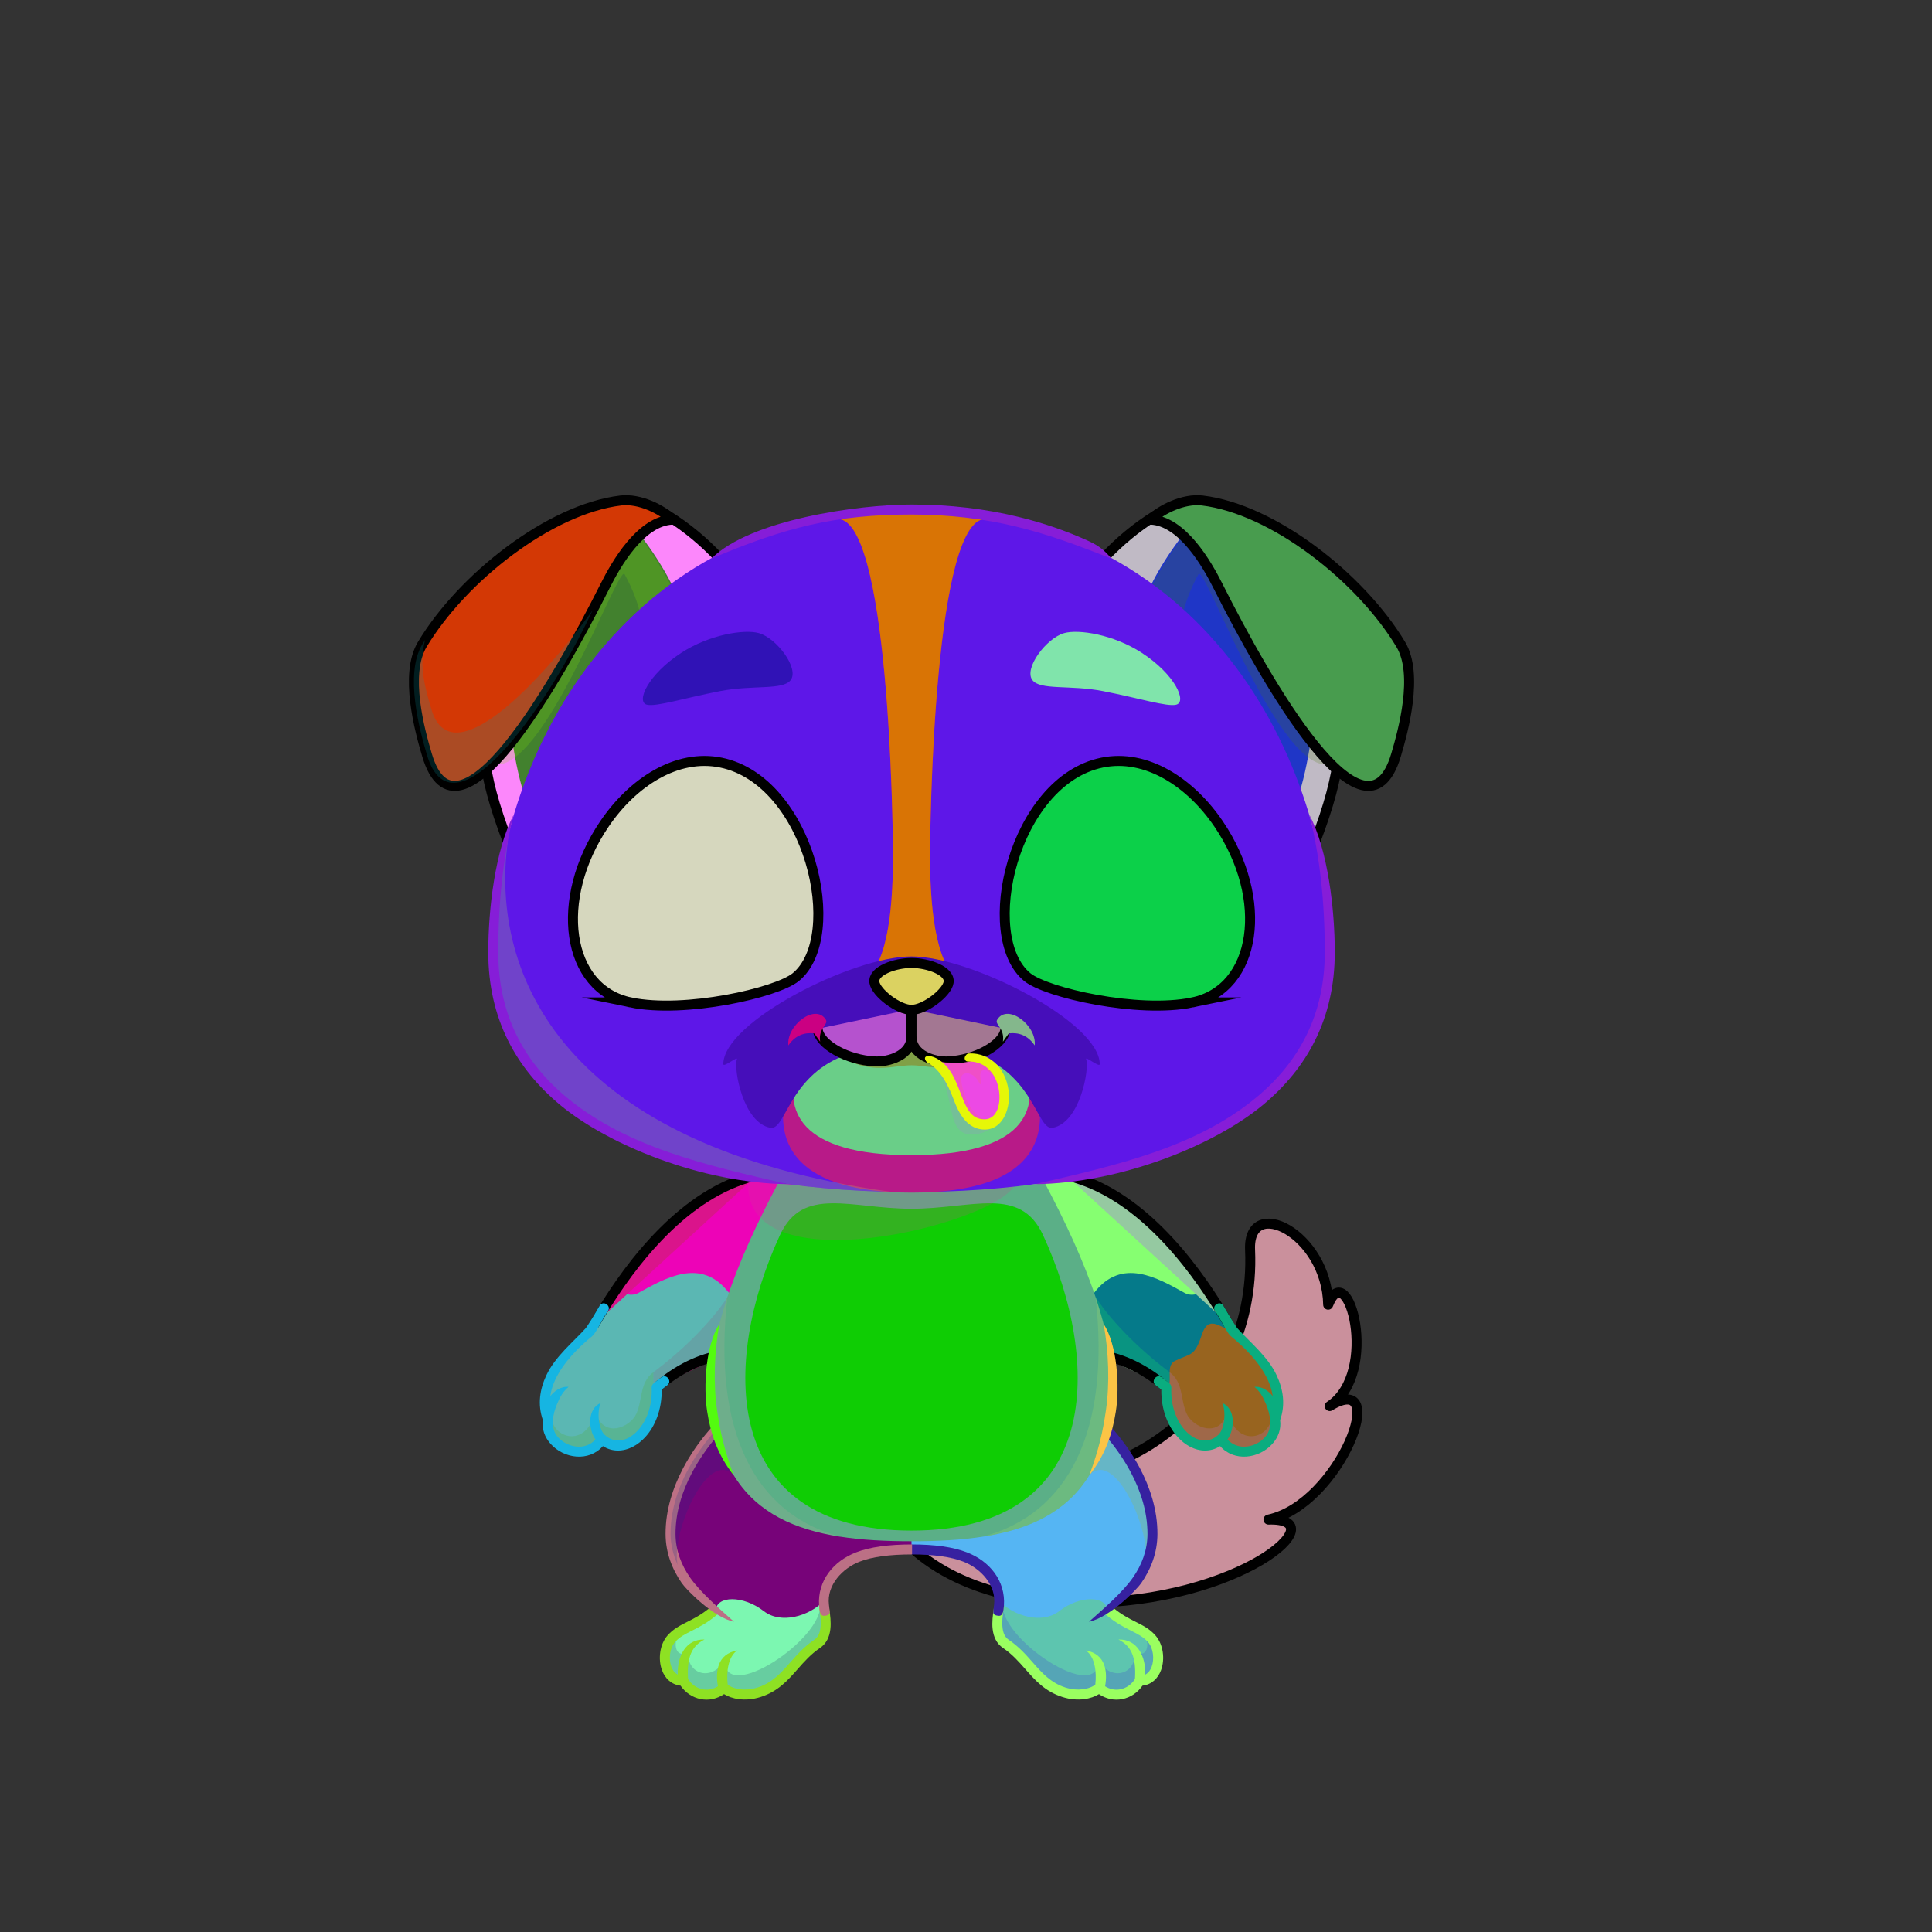 <?xml version="1.0" encoding="UTF-8"?><!DOCTYPE svg PUBLIC "-//W3C//DTD SVG 1.1//EN" "http://www.w3.org/Graphics/SVG/1.1/DTD/svg11.dtd"><!-- Creator: CorelDRAW 2018 (64-Bit) --><svg xmlns="http://www.w3.org/2000/svg" xmlns:xlink="http://www.w3.org/1999/xlink" xml:space="preserve" width="290mm" height="290mm" version="1.1" style="shape-rendering:geometricPrecision; text-rendering:geometricPrecision; image-rendering:optimizeQuality; fill-rule:evenodd; clip-rule:evenodd" viewBox="0 0 29000 29000">
 <rect x="0" y="0" width="29000" height="29000" fill="#333333" stroke="none"/>
 <defs>
  <style type="text/css">
   <![CDATA[
    .str4 {stroke:black;stroke-width:150;stroke-miterlimit:22.926}
    .str3 {stroke:black;stroke-width:150;stroke-linecap:round;stroke-linejoin:round;stroke-miterlimit:2.613}
    .str0 {stroke:black;stroke-width:150;stroke-linecap:round;stroke-linejoin:round;stroke-miterlimit:22.926}
    .str1 {stroke:black;stroke-width:150;stroke-linecap:round;stroke-linejoin:round;stroke-miterlimit:22.926}
    .str2 {stroke:black;stroke-width:150;stroke-linecap:round;stroke-linejoin:round;stroke-miterlimit:2.613}
    .fil3 {fill:none}
    .fil34 {fill:black}
    .fil29 {fill:white}
    .fil33 {fill:black;fill-rule:nonzero}
    .fil6 {fill:black;fill-rule:nonzero}
    .fil25 {fill:black;fill-opacity:0.2}
    .fil30 {fill:black;fill-opacity:0.2}
    .fil5 {fill:black;fill-opacity:0.2}
    .fil2 {fill:#3B0000;fill-opacity:0.2}
    .fil17 {fill:#541313;fill-opacity:0.2}
    .fil31 {fill:black;fill-opacity:0.502}
    .fil21 {fill:white;fill-opacity:0.502}
    .fil9 {fill:url(#id0)}
    .fil26 {fill:url(#id1)}
    .fil8 {fill:url(#id2)}
    .fil28 {fill:url(#id3)}
    .fil39 {fill:url(#id4)}
    .fil37 {fill:url(#id5)}
    .fil1 {fill:url(#id6)}
    .fil16 {fill:url(#id7)}
    .fil11 {fill:url(#id8)}
    .fil20 {fill:url(#id9)}
    .fil15 {fill:url(#id10)}
    .fil42 {fill:url(#id11)}
    .fil13 {fill:url(#id12)}
    .fil14 {fill:url(#id13)}
    .fil36 {fill:url(#id14)}
    .fil10 {fill:url(#id15)}
    .fil24 {fill:url(#id16)}
    .fil4 {fill:url(#id17)}
    .fil7 {fill:url(#id18)}
    .fil40 {fill:url(#id19)}
    .fil43 {fill:url(#id20)}
    .fil32 {fill:url(#id21)}
    .fil27 {fill:url(#id22)}
    .fil18 {fill:url(#id23)}
    .fil22 {fill:url(#id24)}
    .fil0 {fill:url(#id25)}
    .fil12 {fill:url(#id26)}
    .fil23 {fill:url(#id27)}
    .fil19 {fill:url(#id28)}
    .fil41 {fill:url(#id29)}
    .fil38 {fill:url(#id30)}
    .fil35 {fill:url(#id31)}
   ]]>
  </style>
  <linearGradient id="id0" gradientUnits="userSpaceOnUse" x1="11873.49" y1="21188.22" x2="11873.49" y2="24284.09">
   <stop offset="0" style="stop-opacity:1; stop-color:#E8AB66"/>
   <stop offset="0.502" style="stop-opacity:1; stop-color:#FFCC75"/>
   <stop offset="1" style="stop-opacity:1; stop-color:#FFD996"/>
  </linearGradient>
  <linearGradient id="id1" gradientUnits="userSpaceOnUse" x1="13682.26" y1="17892.76" x2="13682.26" y2="7648.1">
   <stop offset="0" style="stop-opacity:1; stop-color:#B87235"/>
   <stop offset="0.212" style="stop-opacity:1; stop-color:#F2B96C"/>
   <stop offset="0.502" style="stop-opacity:1; stop-color:#FFCC75"/>
   <stop offset="1" style="stop-opacity:1; stop-color:#FFEFBF"/>
  </linearGradient>
  <linearGradient id="id2" gradientUnits="userSpaceOnUse" xlink:href="#id0" x1="15486.11" y1="21188.22" x2="15486.11" y2="24284.09">
  </linearGradient>
  <linearGradient id="id3" gradientUnits="userSpaceOnUse" x1="13682.26" y1="7641.29" x2="13682.26" y2="14767.62">
   <stop offset="0" style="stop-opacity:1; stop-color:white"/>
   <stop offset="1" style="stop-opacity:1; stop-color:#FAF1E8"/>
  </linearGradient>
  <linearGradient id="id4" gradientUnits="userSpaceOnUse" x1="15080.82" y1="14062.02" x2="18472.2" y2="14062.02">
   <stop offset="0" style="stop-opacity:1; stop-color:#2BA818"/>
   <stop offset="0.502" style="stop-opacity:1; stop-color:#DAFF52"/>
   <stop offset="1" style="stop-opacity:1; stop-color:#2BA818"/>
  </linearGradient>
  <linearGradient id="id5" gradientUnits="userSpaceOnUse" x1="17001.16" y1="14349.55" x2="16610.65" y2="13040.18">
   <stop offset="0" style="stop-opacity:1; stop-color:black"/>
   <stop offset="1" style="stop-opacity:1; stop-color:#80441C"/>
  </linearGradient>
  <linearGradient id="id6" gradientUnits="userSpaceOnUse" xlink:href="#id3" x1="19370.62" y1="18366.86" x2="19370.61" y2="22141.51">
  </linearGradient>
  <linearGradient id="id7" gradientUnits="userSpaceOnUse" x1="13681.92" y1="22974.87" x2="13681.92" y2="18061.81">
   <stop offset="0" style="stop-opacity:1; stop-color:white"/>
   <stop offset="0.71" style="stop-opacity:1; stop-color:#EBE7E4"/>
   <stop offset="1" style="stop-opacity:1; stop-color:#E3BF98"/>
  </linearGradient>
  <linearGradient id="id8" gradientUnits="userSpaceOnUse" x1="19065.89" y1="19905.02" x2="15437.1" y2="20993.83">
   <stop offset="0" style="stop-opacity:1; stop-color:white"/>
   <stop offset="0.439" style="stop-opacity:1; stop-color:floralwhite"/>
   <stop offset="1" style="stop-opacity:1; stop-color:#E0AF7B"/>
  </linearGradient>
  <linearGradient id="id9" gradientUnits="userSpaceOnUse" x1="20616.48" y1="8158.43" x2="17806.7" y2="11146.77">
   <stop offset="0" style="stop-opacity:1; stop-color:#E8AB66"/>
   <stop offset="0.502" style="stop-opacity:1; stop-color:#FFD791"/>
   <stop offset="1" style="stop-opacity:1; stop-color:#FFF5D6"/>
  </linearGradient>
  <linearGradient id="id10" gradientUnits="userSpaceOnUse" x1="13681.92" y1="17759.14" x2="13681.92" y2="23134.87">
   <stop offset="0" style="stop-opacity:1; stop-color:#BD793A"/>
   <stop offset="0.161" style="stop-opacity:1; stop-color:#EFB56B"/>
   <stop offset="0.502" style="stop-opacity:1; stop-color:#FFCC75"/>
   <stop offset="1" style="stop-opacity:1; stop-color:#FFCC75"/>
  </linearGradient>
  <linearGradient id="id11" gradientUnits="userSpaceOnUse" xlink:href="#id4" x1="8892.32" y1="14062.02" x2="12283.7" y2="14062.02">
  </linearGradient>
  <linearGradient id="id12" gradientUnits="userSpaceOnUse" x1="11890.93" y1="18073.09" x2="9474.61" y2="20572.8">
   <stop offset="0" style="stop-opacity:1; stop-color:#C48241"/>
   <stop offset="0.29" style="stop-opacity:1; stop-color:#ECB169"/>
   <stop offset="0.612" style="stop-opacity:1; stop-color:#FFCC75"/>
   <stop offset="1" style="stop-opacity:1; stop-color:#FFEFBF"/>
  </linearGradient>
  <linearGradient id="id13" gradientUnits="userSpaceOnUse" xlink:href="#id8" x1="8298.63" y1="19905.02" x2="11927.42" y2="20993.83">
  </linearGradient>
  <linearGradient id="id14" gradientUnits="userSpaceOnUse" xlink:href="#id5" x1="9814.95" y1="12853.07" x2="11302.28" y2="14536.66">
  </linearGradient>
  <linearGradient id="id15" gradientUnits="userSpaceOnUse" xlink:href="#id12" x1="15473.59" y1="18073.09" x2="17889.91" y2="20572.8">
  </linearGradient>
  <linearGradient id="id16" gradientUnits="userSpaceOnUse" xlink:href="#id9" x1="9557.82" y1="8158.43" x2="6748.04" y2="11146.77">
  </linearGradient>
  <linearGradient id="id17" gradientUnits="userSpaceOnUse" x1="11556.78" y1="23782.1" x2="10811.16" y2="25407.79">
   <stop offset="0" style="stop-opacity:1; stop-color:white"/>
   <stop offset="0.439" style="stop-opacity:1; stop-color:floralwhite"/>
   <stop offset="1" style="stop-opacity:1; stop-color:#FFEEDB"/>
  </linearGradient>
  <linearGradient id="id18" gradientUnits="userSpaceOnUse" xlink:href="#id17" x1="16552.69" y1="23782.1" x2="15807.07" y2="25407.79">
  </linearGradient>
  <linearGradient id="id19" gradientUnits="userSpaceOnUse" x1="16371.39" y1="11801.59" x2="16584.95" y2="14424.56">
   <stop offset="0" style="stop-opacity:1; stop-color:#0F0800"/>
   <stop offset="0.502" style="stop-opacity:1; stop-color:#07183B"/>
   <stop offset="1" style="stop-opacity:1; stop-color:#008719"/>
  </linearGradient>
  <linearGradient id="id20" gradientUnits="userSpaceOnUse" xlink:href="#id19" x1="10779.57" y1="11801.59" x2="10993.13" y2="14424.56">
  </linearGradient>
  <linearGradient id="id21" gradientUnits="userSpaceOnUse" x1="14494.79" y1="16878.27" x2="14494.79" y2="15902.03">
   <stop offset="0" style="stop-opacity:1; stop-color:#FF9999"/>
   <stop offset="0.502" style="stop-opacity:1; stop-color:#FFADB2"/>
   <stop offset="1" style="stop-opacity:1; stop-color:#C24854"/>
  </linearGradient>
  <linearGradient id="id22" gradientUnits="userSpaceOnUse" xlink:href="#id7" x1="13682.25" y1="17339.22" x2="13682.25" y2="15302.26">
  </linearGradient>
  <linearGradient id="id23" gradientUnits="userSpaceOnUse" x1="19300.54" y1="13213.33" x2="16768.16" y2="8016.58">
   <stop offset="0" style="stop-opacity:1; stop-color:#E8AB66"/>
   <stop offset="1" style="stop-opacity:1; stop-color:#945C2B"/>
  </linearGradient>
  <linearGradient id="id24" gradientUnits="userSpaceOnUse" xlink:href="#id23" x1="8063.98" y1="13213.33" x2="10596.36" y2="8016.58">
  </linearGradient>
  <linearGradient id="id25" gradientUnits="userSpaceOnUse" x1="15085.87" y1="23728.46" x2="18613.03" y2="18649.77">
   <stop offset="0" style="stop-opacity:1; stop-color:#E8AB66"/>
   <stop offset="0.341" style="stop-opacity:1; stop-color:#FFCC75"/>
   <stop offset="1" style="stop-opacity:1; stop-color:#FFEFBF"/>
  </linearGradient>
  <linearGradient id="id26" gradientUnits="userSpaceOnUse" xlink:href="#id17" x1="17741" y1="20098.25" x2="18911.76" y2="21589.16">
  </linearGradient>
  <linearGradient id="id27" gradientUnits="userSpaceOnUse" x1="8071.3" y1="12709.32" x2="9719.01" y2="7734.34">
   <stop offset="0" style="stop-opacity:1; stop-color:#D1890C"/>
   <stop offset="1" style="stop-opacity:1; stop-color:#460000"/>
  </linearGradient>
  <linearGradient id="id28" gradientUnits="userSpaceOnUse" xlink:href="#id27" x1="19293.22" y1="12709.32" x2="17645.51" y2="7734.34">
  </linearGradient>
  <linearGradient id="id29" gradientUnits="userSpaceOnUse" x1="10918.01" y1="15002.05" x2="9772.93" y2="11579.67">
   <stop offset="0" style="stop-opacity:1; stop-color:#3CB11E"/>
   <stop offset="1" style="stop-opacity:1; stop-color:#1B0046"/>
  </linearGradient>
  <linearGradient id="id30" gradientUnits="userSpaceOnUse" xlink:href="#id29" x1="16446.51" y1="15002.05" x2="17591.59" y2="11579.67">
  </linearGradient>
  <linearGradient id="id31" gradientUnits="userSpaceOnUse" x1="13263.04" y1="14454.17" x2="13263.04" y2="15158.02">
   <stop offset="0" style="stop-opacity:1; stop-color:#545454"/>
   <stop offset="1" style="stop-opacity:1; stop-color:#2E2E2E"/>
  </linearGradient>
 </defs>
 <g id="Tail">
  <g id="_2531503374064">
   <path class="fil0" d="M14051.77 21971.35c2589.41,882.26 4815.89,-850.46 4712.25,-3209.04 -36.63,-833.61 1152.3,-249.03 1172.4,821.62 293.7,-746.77 780.44,1016.12 22.9,1521.87 930.63,-565.52 155.36,1476.22 -919.04,1703.76 1040.81,-34.18 -433.84,1249.31 -2793.61,1249.31 -1098.95,0 -2246.66,-309.75 -2899.22,-1202.05 -278.74,-73.45 299.97,-1003.64 704.32,-885.47z" style="fill:#0e380f"/>
   <path class="fil1" d="M18424.05 20405.53c242.05,-485.69 366.29,-1044.2 339.97,-1643.22 -36.63,-833.61 1152.3,-249.03 1172.4,821.62 431.28,-741.48 589.06,1182.42 85.52,1540 649.34,-395.66 259.07,572.74 -22.05,1017.58 -25.06,-227.4 97.43,-464.69 39.68,-489.22 -57.76,-24.54 -440.21,635.59 -442.85,280.44 -2.64,-355.15 123.38,-738.38 60.6,-683.7 -62.78,54.68 -232.89,436.92 -183.06,-121.24 49.83,-558.16 -382.33,241.8 -565.5,513.77 -183.17,272.03 -128.03,-409.63 -168.47,-612.52 -40.44,-202.89 -248.69,-35.81 -371.63,100.23 -15.47,-241.19 31.07,-408.39 55.39,-723.74z" style="fill:#48e439"/>
   <path class="fil2" d="M14051.77 21971.35c1208.1,411.62 2155.95,358.06 3006.27,-166.73 428.76,312.05 547.54,879.26 564.99,1082.3 69.98,814.02 1078.31,306.68 1274.9,178.45 171.24,-111.69 -513.84,-213.49 -582.61,-372.23 965.81,-204.54 2079.27,-1396.56 1945.25,-1682.09 398.11,83.35 -301.64,1603.96 -1220.29,1798.51 1040.81,-34.18 -433.84,1249.31 -2793.61,1249.31 -1098.95,0 -2246.66,-309.75 -2899.22,-1202.05 -278.74,-73.45 299.97,-1003.64 704.32,-885.47z" style="fill:#77b97f"/>
   <path class="fil3 str0" d="M14051.77 21971.35c2589.41,882.26 4815.89,-850.46 4712.25,-3209.04 -36.63,-833.61 1152.3,-249.03 1172.4,821.62 293.7,-746.77 780.44,1016.12 22.9,1521.87 930.63,-565.52 155.36,1476.22 -919.04,1703.76 1040.81,-34.18 -433.84,1249.31 -2793.61,1249.31 -1098.95,0 -2246.66,-309.75 -2899.22,-1202.05 -278.74,-73.45 299.97,-1003.64 704.32,-885.47z" style="fill:#ca909c"/>
  </g>
 </g>
 <g id="Feet">
  <g id="_2531503371184">
   <path class="fil4" d="M10257.28 25229.69c123.56,214.04 403.48,285.33 610.7,105.88 70.65,70.23 276.52,145.76 526.32,65.76 409.3,-131.09 507.45,-461.77 850.73,-710.04 220.49,-159.47 124.1,-477.15 113.63,-668.35 -363.68,340.29 -782.66,-165.21 -1075.55,-247.93 -373.84,-101.68 -736.94,157.82 -534.63,412.54 -198.78,95.76 -519.95,237.68 -672.68,411.38 -168.78,191.96 -120.75,630.76 181.48,630.76z" style="fill:#7cf7b1"/>
   <path class="fil5" d="M10257.28 25229.69c123.56,214.04 403.48,285.33 610.7,105.88 70.65,70.23 276.52,145.76 526.32,65.76 409.3,-131.09 517.48,-492.65 871.1,-725.96 156.13,-103.02 135.21,-387.74 102.98,-573.56 -17.85,-13.98 -36.32,-26.67 -55.45,-37.83 59.89,533.31 -1444.97,1527.91 -1433.56,860.23 -213.34,341.57 -595.64,186.16 -544.41,-150.27 -126.71,133.91 -271.29,-14.39 -142.78,-274 -182.48,62.12 -215.54,288.03 -209.67,440.56 17.28,153.49 106.7,289.19 274.77,289.19z" style="fill:#16275e"/>
   <path class="fil6" d="M10660.35 24128.28c31.71,-26.53 78.94,-22.34 105.47,9.37 26.53,31.71 22.34,78.94 -9.37,105.47 -143.13,119.49 -265.97,181.45 -373.06,235.47 -99.11,49.99 -183.3,92.46 -251.34,169.85 -80.91,92.01 -97.3,255.88 -55.21,369.54 18.07,48.79 48.88,94.04 96.26,117.9 -7.55,-268.78 114.77,-534.12 402.24,-526.25 -186.74,95.17 -268.32,253.8 -247.69,592.25 49.04,79.15 127.69,137.43 219.87,155.2 79.73,15.37 160.2,-1.74 228.24,-45.5 -38.29,-218.05 -10.29,-483.64 289.14,-537.54 -139.24,98.32 -162.69,330.02 -141.92,510.69 31.45,29.61 97.92,60.43 188.69,71.77 74.89,9.35 163.69,4.41 259.78,-26.36 221.4,-70.9 352.35,-219.57 489.63,-375.44 103.47,-117.46 210.28,-238.74 362.43,-341.44 56.89,-38.4 82.67,-102.53 91.71,-176.23 10.43,-85.02 0.14,-183.4 -13.84,-274.46 -14.63,-97.52 130.16,-118.86 144.78,-21.39 15.59,101.48 30.44,211.56 17.88,314.01 -13.96,113.78 -57.62,215.39 -156.75,282.29 -136.05,91.83 -236.45,205.83 -333.71,316.24 -151.08,171.53 -295.19,335.14 -556.43,418.8 -119.65,38.32 -230.28,44.46 -323.64,32.8 -92.59,-11.56 -170.46,-41.41 -225.37,-75.73 -103.09,69.99 -225.69,98.3 -348.74,74.57 -124.29,-23.96 -233.03,-98.13 -304.52,-201.86 -136.16,-15.63 -232.21,-107.3 -278.66,-232.76 -61.19,-165.25 -34.13,-386.54 83.33,-520.12 86.71,-98.62 183.05,-147.23 296.46,-204.43 99.73,-50.31 214.13,-108.01 344.34,-216.71z" style="fill:#8ee123"/>
  </g>
  <g id="_2531503371280">
   <path class="fil7" d="M17106.56 25229.69c-123.56,214.04 -403.48,285.33 -610.7,105.88 -70.65,70.23 -276.52,145.76 -526.32,65.76 -409.3,-131.09 -507.45,-461.77 -850.73,-710.04 -220.49,-159.47 -124.1,-477.15 -113.63,-668.35 363.68,340.29 782.66,-165.21 1075.55,-247.93 373.84,-101.68 736.94,157.82 534.63,412.54 198.78,95.76 519.95,237.68 672.68,411.38 168.78,191.96 120.75,630.76 -181.48,630.76z" style="fill:#5dc5af"/>
   <path class="fil5" d="M17106.56 25229.69c-123.56,214.04 -403.48,285.33 -610.7,105.88 -70.65,70.23 -276.52,145.76 -526.32,65.76 -409.3,-131.09 -517.48,-492.65 -871.1,-725.96 -156.13,-103.02 -135.21,-387.74 -102.98,-573.56 17.85,-13.98 36.32,-26.67 55.45,-37.83 -59.89,533.31 1444.97,1527.91 1433.56,860.23 213.34,341.57 595.64,186.16 544.41,-150.27 126.71,133.91 271.29,-14.39 142.78,-274 182.48,62.12 215.54,288.03 209.67,440.56 -17.28,153.49 -106.7,289.19 -274.77,289.19z" style="fill:#3824d5"/>
   <path class="fil6" d="M16703.49 24128.28c-31.71,-26.53 -78.94,-22.34 -105.47,9.37 -26.53,31.71 -22.34,78.94 9.37,105.47 143.13,119.49 265.97,181.45 373.06,235.47 99.11,49.99 183.3,92.46 251.34,169.85 80.91,92.01 97.3,255.88 55.21,369.54 -18.07,48.79 -48.88,94.04 -96.26,117.9 7.55,-268.78 -114.77,-534.12 -402.24,-526.25 186.74,95.17 268.32,253.8 247.69,592.25 -49.04,79.15 -127.69,137.43 -219.87,155.2 -79.73,15.37 -160.2,-1.74 -228.24,-45.5 38.29,-218.05 10.29,-483.64 -289.14,-537.54 139.24,98.32 162.69,330.02 141.92,510.69 -31.45,29.61 -97.92,60.43 -188.69,71.77 -74.89,9.35 -163.69,4.41 -259.78,-26.36 -221.4,-70.9 -352.35,-219.57 -489.63,-375.44 -103.47,-117.46 -210.28,-238.74 -362.43,-341.44 -56.89,-38.4 -82.67,-102.53 -91.71,-176.23 -10.43,-85.02 -0.14,-183.4 13.84,-274.46 14.63,-97.52 -130.16,-118.86 -144.78,-21.39 -15.59,101.48 -30.44,211.56 -17.88,314.01 13.96,113.78 57.62,215.39 156.75,282.29 136.05,91.83 236.45,205.83 333.71,316.24 151.08,171.53 295.19,335.14 556.43,418.8 119.65,38.32 230.28,44.46 323.64,32.8 92.59,-11.56 170.46,-41.41 225.37,-75.73 103.09,69.99 225.69,98.3 348.74,74.57 124.29,-23.96 233.03,-98.13 304.52,-201.86 136.16,-15.63 232.21,-107.3 278.66,-232.76 61.19,-165.25 34.13,-386.54 -83.33,-520.12 -86.71,-98.62 -183.05,-147.23 -296.46,-204.43 -99.73,-50.31 -214.13,-108.01 -344.34,-216.71z" style="fill:#9aff60"/>
  </g>
 </g>
 <g id="Legs">
  <g id="_2531503366704">
   <g>
    <path class="fil8" d="M13673.45 23259.3c427.66,0 1385.48,182.49 1329.83,776.1 214.87,221.86 637.04,349.26 895.5,148.38 312.37,-242.78 712.13,-231.34 719.72,-12.18 370.09,-264.31 678.95,-700.61 680.26,-1145.2 2.54,-860.67 -666.02,-1598.77 -968.73,-1838.18 -621.48,859.57 -1478.86,1269.07 -2656.58,1328.08l0 743z" style="fill:#55b5f3"/>
    <path class="fil5" d="M17191.61 23490.47c67.26,-148.73 106.68,-305.87 107.15,-464.07 2.29,-775.52 -540.27,-1451.46 -869.11,-1752.78l-157.05 727.06c26.43,47.89 52.85,95.78 79.28,143.67 387.48,-413.26 946.79,878.84 839.73,1346.12z" style="fill:#abbc17"/>
    <path class="fil6" d="M14989.65 24253.86c61.92,5.19 73.8,-65.98 79.72,-153.93 25.16,-373.81 -215.49,-667.86 -556.85,-799.14 -207.63,-79.84 -477.91,-118.36 -830.6,-118.36l0 150c335.21,0 588.14,35.09 777.28,107.82 256.38,98.59 499.48,352.07 461.75,649.36 -8.67,68.26 -9.75,89.53 -10.95,105.24 -3.7,48.36 43.74,56 79.65,59.01zm1295.98 -3005.54c175.81,139.56 477.15,451.15 691.77,858.41 143.68,272.62 247.63,587.31 246.65,919.67 -0.71,244.76 -86.82,463.8 -217.71,652.31 -154.83,222.98 -454.47,481.51 -660.16,663.76 305.46,-60.86 713.14,-477.32 783.2,-578.22 146.74,-211.34 243.27,-458.73 244.09,-737.85 1.07,-359.93 -110.06,-697.96 -263.65,-989.39 -226.43,-429.66 -547.13,-759.98 -733.5,-907.38l-46.29 58.59 -44.38 60.1 -0.02 0z" style="fill:#3621a0"/>
   </g>
   <g>
    <path class="fil9" d="M13681.92 23259.3c-427.66,0 -1377.01,182.49 -1321.36,776.1 -214.87,221.86 -637.04,349.26 -895.5,148.38 -312.37,-242.78 -712.13,-231.34 -719.72,-12.18 -370.09,-264.31 -678.95,-700.61 -680.26,-1145.2 -2.54,-860.67 666.02,-1598.77 968.73,-1838.18 621.48,859.57 1470.39,1269.07 2648.11,1328.08l0 743z" style="fill:#770379"/>
    <path class="fil6" d="M12374.19 24253.86c-61.92,5.19 -73.8,-65.98 -79.72,-153.93 -25.16,-373.81 215.49,-667.86 556.85,-799.14 207.63,-79.84 486.38,-118.36 839.07,-118.36l0 150c-335.21,0 -596.61,35.09 -785.75,107.82 -256.38,98.59 -499.48,352.07 -461.75,649.36 8.67,68.26 9.75,89.53 10.95,105.24 3.7,48.36 -43.74,56 -79.65,59.01zm-1295.98 -3005.54c-175.81,139.56 -477.15,451.15 -691.77,858.41 -143.68,272.62 -247.63,587.31 -246.65,919.67 0.71,244.76 86.82,463.8 217.71,652.31 154.83,222.98 454.47,481.51 660.16,663.76 -305.46,-60.86 -713.14,-477.32 -783.2,-578.22 -146.74,-211.34 -243.27,-458.73 -244.09,-737.85 -1.07,-359.93 110.06,-697.96 263.65,-989.39 226.43,-429.66 547.13,-759.98 733.5,-907.38l46.29 58.59 44.38 60.1 0.02 0z" style="fill:#bc7085"/>
    <path class="fil5" d="M10172.23 23490.47c-67.26,-148.73 -106.68,-305.87 -107.15,-464.07 -2.29,-775.52 540.27,-1451.46 869.11,-1752.78l157.05 727.06c-26.43,47.89 -52.85,95.78 -79.28,143.67 -387.48,-413.26 -946.79,878.84 -839.73,1346.12z" style="fill:#132d89"/>
   </g>
  </g>
 </g>
 <g id="Body">
  <animateTransform type="translate" values="0;0 200;0;0 200;0;0 200;0;0 200;0" dur="10" repeatCount="indefinite" additive="sum" attributeName="transform"/>
  <g id="_2531503419568">
   <g>
    <path class="fil10" d="M16231.88 17708.66c1006.56,345.42 1818.61,1401.79 2256.58,2165.43 288.88,503.69 -636.05,1265.03 -911.19,1013.52 -627.05,-573.17 -1208.37,-619.78 -1688.45,-542.15 -741.88,119.97 -1352.69,-1920.87 -930.81,-2545.29 421.91,-21.63 933.51,-40.49 1273.87,-91.51z" style="fill:#86ff71"/>
    <path class="fil11" d="M18161.02 19359.33c129.58,185.63 199.37,421.99 343.23,546.98 15.54,33.49 25.96,67.98 32.04,103.07 362.47,292.63 799.82,779.92 602.48,1299.8 74.91,395.89 -555.76,689.85 -809.26,292.5 -321.68,293.49 -859.01,-93.72 -828,-765.31 3.83,-1.75 7.39,-3.7 10.74,-5.82 -602.45,-519.09 -1160.49,-560.06 -1624.11,-485.09 -207.93,33.62 -405.54,-102.54 -573.03,-329.63 167.89,-146.85 756.22,-150.84 1108.25,-609.83 413.34,-538.93 948.47,-224.86 1358.39,1.21 135.62,74.8 273.63,-26.03 379.27,-47.88z" style="fill:#057a8a"/>
    <path class="fil5" d="M17512.64 20830.3c-602.27,-518.8 -1160.28,-559.8 -1623.82,-484.84 -171.07,27.66 -335.13,-59.69 -481.2,-217.95 -325.13,-471.76 752.73,-1097.7 1038.62,-655.88 261.31,403.84 734.1,847.76 1111.39,1126.01 -1.79,93.3 16.27,193.39 -44.96,232.66l0 -0.01 -0.03 0.01z" style="fill:#1bfc60"/>
    <path class="fil3 str1" d="M16477.63 20332.96c306.44,41.92 637.86,170.24 984.56,454.85m979.1 -912.51c-437.95,-763.63 -1202.86,-1821.23 -2209.41,-2166.64 -90.05,-30.9 -171.83,-58.83 -246.03,-84.05" style="fill:#95c9a1"/>
   </g>
   <path class="fil12" d="M17500.83 20836.37c-31.01,671.59 506.32,1058.8 828,765.31 253.5,397.35 884.17,103.39 809.26,-292.5 203.13,-535.14 -266.24,-1035.76 -634.19,-1325.08 -198.11,-64.5 -364.18,-247.68 -461.85,44.06 -113.97,340.43 -156.85,278.81 -402.23,397.75 -163.53,79.26 -10.67,351.89 -138.99,410.46z" style="fill:#98641f"/>
   <path class="fil5" d="M17500.83 20836.37c-31.01,671.59 506.32,1058.8 828,765.31 341.06,429.25 911,23.85 753.65,-292.7 -65.31,297.19 -520.59,407.83 -657.17,-118.23 -113.25,412.02 -522.03,237.66 -614.7,26.73 -95.14,-216.58 -44.81,-462.8 -253.66,-619.84 -1.8,93.31 16.28,193.4 -44.96,232.65l-0.16 0.1 -0.17 0.11c-1.48,0.93 -2.97,1.82 -4.53,2.69l-0.17 0.1 -0.18 0.09 -0.14 0.09 -0.03 0.01 -0.18 0.1 -0.17 0.09 -0.18 0.09c-1.69,0.92 -3.44,1.79 -5.25,2.61z" style="fill:#bb7bf1"/>
   <path class="fil6" d="M17436.91 20673.48c-79.39,-58.19 -167.86,62.52 -88.48,120.7 28.24,20.69 56.25,42.36 83.3,64.61 -3.93,302.02 99.68,551.64 246.17,712.18 55.54,60.86 117.82,109.47 183.4,143.86 145.9,76.49 311.53,82.65 453.24,-7.98 209.57,238.5 583.03,191.12 784.7,-34.27 86.01,-96.11 134.73,-220.26 115.83,-356.13 82.54,-234.31 46.25,-463.42 -52.44,-673.52 -132.46,-282 -402.86,-497.73 -588.08,-703.58 -33.5,-37.22 -180.19,-286.69 -214.16,-345.48 -58.56,-79 -178.69,10.05 -120.12,89.06 35.43,47.77 75.16,120.11 111.48,186.29 6.41,11.67 81.45,153.11 123.81,187.52 201.58,163.8 430.96,392.41 551.71,649.47 38.04,80.97 65.19,164.94 76.97,250.68 -53.73,-69.19 -156.09,-151.42 -275.06,-139.39 80.64,67.61 125.53,143.46 171.18,252.76 65.8,157.59 113.11,362.41 -12.44,502.72 -141.93,158.63 -411.75,205.47 -562.48,33.5 115.64,-164.64 117.79,-464.48 -80.37,-548.33 54.53,102.27 47.95,374.07 -54.76,476.76 -86.33,86.32 -222.41,119.56 -359.87,47.5 -49.57,-25.99 -97.71,-63.9 -141.8,-112.22 -128.18,-140.48 -217.35,-364.86 -206.61,-639.48 1.55,-21.67 -6.3,-43.83 -23.35,-59.87 -36.49,-34.26 -81.32,-67.73 -121.77,-97.36z" style="fill:#0aad7f"/>
   <g>
    <path class="fil13" d="M11132.64 17708.66c-1006.56,345.42 -1818.61,1401.79 -2256.58,2165.43 -288.88,503.69 636.05,1265.03 911.19,1013.52 627.05,-573.17 1208.37,-619.78 1688.45,-542.15 741.88,119.97 1352.69,-1920.87 930.81,-2545.29 -421.91,-21.63 -933.51,-40.49 -1273.87,-91.51z" style="fill:#ed03b7"/>
    <path class="fil14" d="M9203.5 19359.33c-129.58,185.63 -199.37,421.99 -343.23,546.98 -15.54,33.49 -25.96,67.98 -32.04,103.07 -362.47,292.63 -799.82,779.92 -602.48,1299.8 -74.91,395.89 555.76,689.85 809.26,292.5 321.68,293.49 859.01,-93.72 828,-765.31 -3.83,-1.75 -7.39,-3.7 -10.74,-5.82 602.45,-519.09 1160.49,-560.06 1624.11,-485.09 207.93,33.62 405.54,-102.54 573.03,-329.63 -167.89,-146.85 -756.22,-150.84 -1108.25,-609.83 -413.34,-538.93 -948.47,-224.86 -1358.39,1.21 -135.62,74.8 -273.63,-26.03 -379.27,-47.88z" style="fill:#5bb7b3"/>
    <path class="fil5" d="M9851.88 20830.3c602.27,-518.8 1160.28,-559.8 1623.82,-484.84 171.07,27.66 335.13,-59.69 481.2,-217.95 325.13,-471.76 -752.73,-1097.7 -1038.62,-655.88 -261.31,403.84 -734.1,847.76 -1111.39,1126.01 1.79,93.3 -16.27,193.39 44.96,232.66l0 -0.01 0.03 0.01z" style="fill:#8b5877"/>
    <path class="fil3 str1" d="M10886.89 20332.96c-306.44,41.92 -637.86,170.24 -984.56,454.85m-979.1 -912.51c437.95,-763.63 1202.86,-1821.23 2209.41,-2166.64 90.05,-30.9 171.83,-58.83 246.03,-84.05" style="fill:#da148b"/>
   </g>
   <path class="fil5" d="M9863.01 20836.37c31.01,671.59 -506.32,1058.8 -828,765.31 -341.06,429.25 -911,23.85 -753.65,-292.7 65.31,297.19 520.59,407.83 657.17,-118.23 113.25,412.02 522.03,237.66 614.7,26.73 95.14,-216.58 44.81,-462.8 253.66,-619.84 1.8,93.31 -16.28,193.4 44.96,232.65l0.16 0.1 0.17 0.11c1.48,0.93 2.97,1.82 4.53,2.69l0.17 0.1 0.18 0.09 0.14 0.09 0.03 0.01 0.18 0.1 0.17 0.09 0.18 0.09c1.69,0.92 3.44,1.79 5.25,2.61z" style="fill:#4fab19"/>
   <path class="fil6" d="M9926.93 20673.48c79.39,-58.19 167.86,62.52 88.48,120.7 -28.24,20.69 -56.25,42.36 -83.3,64.61 3.93,302.02 -99.68,551.64 -246.17,712.18 -55.54,60.86 -117.82,109.47 -183.4,143.86 -145.9,76.49 -311.53,82.65 -453.24,-7.98 -209.57,238.5 -583.03,191.12 -784.7,-34.27 -86.01,-96.11 -134.73,-220.26 -115.83,-356.13 -82.54,-234.31 -46.25,-463.42 52.44,-673.52 132.46,-282 402.86,-497.73 588.08,-703.58 33.5,-37.22 180.19,-286.69 214.16,-345.48 58.56,-79 178.69,10.05 120.12,89.06 -35.43,47.77 -75.16,120.11 -111.48,186.29 -6.41,11.67 -81.45,153.11 -123.81,187.52 -201.58,163.8 -430.96,392.41 -551.71,649.47 -38.04,80.97 -65.19,164.94 -76.97,250.68 53.73,-69.19 156.09,-151.42 275.06,-139.39 -80.64,67.61 -125.53,143.46 -171.18,252.76 -65.8,157.59 -113.11,362.41 12.44,502.72 141.93,158.63 411.75,205.47 562.48,33.5 -115.64,-164.64 -117.79,-464.48 80.37,-548.33 -54.53,102.27 -47.95,374.07 54.76,476.76 86.33,86.32 222.41,119.56 359.87,47.5 49.57,-25.99 97.71,-63.9 141.8,-112.22 128.18,-140.48 217.35,-364.86 206.61,-639.48 -1.55,-21.67 6.3,-43.83 23.35,-59.87 36.49,-34.26 81.32,-67.73 121.77,-97.36z" style="fill:#16b5e2"/>
   <path class="fil15" d="M13681.92 23134.87c-1547.89,0 -2751.5,-290.59 -2992.7,-1955.85 -146.87,-1014.04 390.42,-2286.86 991,-3419.88 634.24,80.29 1289.28,83.58 2002.04,102.63 712.76,-19.05 1367.12,-22.34 2001.36,-102.63 600.58,1133.02 1137.87,2405.84 991,3419.88 -241.2,1665.26 -1444.81,1955.85 -2992.7,1955.85z" style="fill:#5baf87"/>
   <path class="fil16" d="M13681.92 18143.76c-910.76,0 -1629.68,-349.36 -1974.1,394.61 -874.88,1889.8 -905.44,4436.5 1974.1,4436.5 2879.54,0 2848.98,-2546.7 1974.1,-4436.5 -344.42,-743.97 -1063.34,-394.61 -1974.1,-394.61z" style="fill:#0fcd04"/>
   <path class="fil5" d="M12620.51 23067.29c-1015.93,-155.83 -1748.88,-628.88 -1931.29,-1888.27 -75.17,-519 28.96,-1105.79 228.98,-1706.93 -223.57,2000.42 401.77,3257.02 1702.31,3595.2z" style="fill:#baad9d"/>
   <path class="fil6" d="M11011.96 22144.35c-249.8,-320.87 -347.52,-640.99 -396.86,-954.78 -59.27,-376.93 -23.8,-997.6 184.1,-1319.31 -78.5,420.39 -93.5,905.22 -35.86,1298.21 50,340.9 103.32,571.56 248.62,975.88z" style="fill:#53fb0f"/>
   <path class="fil5" d="M14743.33 23067.29c1015.93,-155.83 1748.88,-628.88 1931.29,-1888.27 75.17,-519 -28.96,-1105.79 -228.98,-1706.93 223.57,2000.42 -401.77,3257.02 -1702.31,3595.2z" style="fill:#afe666"/>
   <path class="fil6" d="M16351.92 22144.35c249.8,-320.87 347.52,-640.99 396.86,-954.78 59.27,-376.93 23.8,-997.6 -184.1,-1319.31 78.5,420.39 93.5,905.22 35.86,1298.21 -50,340.9 -103.32,571.56 -248.62,975.88z" style="fill:#fbc445"/>
   <path class="fil17" d="M15240.62 17765.08c-201.32,588.92 -4213.69,1615.21 -4001.19,-93 818.59,45.62 3304.18,-49.24 4001.19,93z" style="fill:#c74795"/>
  </g>
 </g>
 <g id="Head">
  <animateTransform type="translate" values="0;0 200;0;0 200;0;0 200;0;0 200;0" dur="10" repeatCount="indefinite" additive="sum" attributeName="transform"/>
  <g id="_2531503405808">
   <g>
    <path class="fil18 str2" d="M19532.53 13100.28c152.29,-229.01 179.84,-320.87 210.12,-467.46 410.4,-1075.66 433.5,-1597.82 363.49,-2906.66 -21.32,-398.69 -693.37,-622.19 -965.62,-1022.92 -636.97,-937.54 -1556.55,-1115.42 -1800.95,-963.9 -573.71,355.7 -1012.81,858.94 -1321.4,1354.66 -141.7,227.64 -255.88,453.71 -342.95,663.18 1158.22,968.57 2699.08,2374.54 3857.31,3343.1z" style="fill:#c0bac5"/>
    <path class="fil19" d="M16897.08 10015.06c52.69,-721.51 500.57,-1665.66 1209.67,-2384.54 408.34,-413.99 181.26,242.47 1049.36,844.14 780.24,185.6 551.56,-356.41 589.79,457.2 61.39,1305.91 -2.86,2902.89 -604.09,3758.04 -526.16,-774.35 -908.56,-2010.8 -2244.73,-2674.84z" style="fill:#1f36c7"/>
    <path class="fil5" d="M16897.08 10015.06c49.37,-676.22 514.64,-1614.33 1166.72,-2334.46 589.13,-650.6 2229.38,3587.05 1999.13,3744.01 -751.22,512.05 -1979.26,-2980.32 -2073.65,-2805.97 -482.77,891.63 -350.13,1580.89 658.49,2593.24 -446.37,-165.58 -1156.13,-901.34 -1750.69,-1196.82z" style="fill:#4c790d"/>
    <path class="fil20" d="M17271.54 7799.74c476.86,19.69 847.01,670.73 1009.35,993.63 732.38,1456.58 2220.32,4066.66 2674.38,2539.51 108.25,-364.09 340.31,-1211.08 70.91,-1659.74 -600.62,-1000.25 -1912.14,-2032.26 -2979.29,-2160.27 -282.5,-33.89 -615.35,133.03 -775.35,286.87z" style="fill:#01f967"/>
    <path class="fil21" d="M20656.31 11773.11c122.15,-51.28 224.51,-189.85 298.96,-440.23 108.25,-364.09 340.31,-1211.08 70.91,-1659.74 -600.62,-1000.25 -1912.16,-2032.28 -2979.29,-2160.27 -145.13,-17.4 -307.97,26 -460.12,92.76 154.34,-9.12 289.75,-9.26 373.63,0.8 1067.14,127.94 2126.52,1219.95 2727.11,2220.17 269.37,448.61 196.49,1307.9 88.26,1671.95 -33.96,114.24 -74.12,204.71 -119.46,274.56z" style="fill:#73ca7d"/>
    <path class="fil3 str0" d="M17271.54 7799.74c476.86,19.69 847.01,670.73 1009.35,993.63 732.38,1456.58 2220.32,4066.66 2674.38,2539.51 108.25,-364.09 340.31,-1211.08 70.91,-1659.74 -600.62,-1000.25 -1912.14,-2032.26 -2979.29,-2160.27 -282.5,-33.89 -615.35,133.03 -775.35,286.87z" style="fill:#489c4e"/>
   </g>
   <g>
    <path class="fil22 str2" d="M7831.99 13100.28c-152.29,-229.01 -179.84,-320.87 -210.12,-467.46 -410.4,-1075.66 -433.5,-1597.82 -363.49,-2906.66 21.32,-398.69 693.37,-622.19 965.62,-1022.92 636.97,-937.54 1556.55,-1115.42 1800.95,-963.9 573.71,355.7 1012.81,858.94 1321.4,1354.66 141.7,227.64 255.88,453.71 342.95,663.18 -1158.22,968.57 -2699.08,2374.54 -3857.31,3343.1z" style="fill:#fc87fb"/>
    <path class="fil23" d="M10467.44 10015.06c-52.69,-721.51 -500.58,-1665.66 -1209.68,-2384.55 -408.34,-413.98 -181.25,242.48 -1049.35,844.15 -780.24,185.6 -551.56,-356.41 -589.79,457.2 -61.39,1305.91 2.86,2902.89 604.09,3758.04 526.16,-774.35 908.56,-2010.8 2244.73,-2674.84z" style="fill:#42812e"/>
    <path class="fil5" d="M10467.44 10015.06c-49.37,-676.22 -514.64,-1614.33 -1166.72,-2334.46 -589.13,-650.6 -2229.38,3587.05 -1999.13,3744.01 751.22,512.05 1979.26,-2980.32 2073.65,-2805.97 482.77,891.63 350.13,1580.89 -658.49,2593.24 446.37,-165.58 1156.13,-901.34 1750.69,-1196.82z" style="fill:#83e704"/>
    <path class="fil24 str2" d="M10092.98 7799.74c-476.86,19.69 -847.01,670.73 -1009.35,993.63 -732.38,1456.58 -2220.32,4066.66 -2674.38,2539.51 -108.25,-364.09 -340.31,-1211.08 -70.91,-1659.74 600.62,-1000.25 1912.14,-2032.26 2979.29,-2160.27 282.5,-33.89 615.35,133.03 775.35,286.87z" style="fill:#d33805"/>
    <path class="fil25" d="M8895.23 9160.56c-735.73,1565.6 -2109.38,3439 -2485.98,2172.32 -108.25,-364.08 -340.31,-1211.08 -70.91,-1659.74 13.56,-22.58 27.6,-45.18 41.87,-67.78 -98.95,398.99 8.56,744.63 95.62,1041.97 297.06,1014.56 1632.78,-402.01 2419.4,-1486.77z" style="fill:#0c98a1"/>
   </g>
   <path class="fil26" d="M13682.26 7648.1c4364.32,0 6278.34,3770.64 6278.34,6646.39 0,2875.75 -3565.02,3598.27 -6278.34,3598.27 -2713.32,0 -6278.34,-722.52 -6278.34,-3598.27 0,-2875.75 1914.02,-6646.39 6278.34,-6646.39z" style="fill:#5e17e8"/>
   <path class="fil3" d="M13682.26 7641.29c69.59,0 1411.23,195.12 1143.69,150.34 -813.3,-136.12 -865.88,4653.78 -865.88,5052.32 0,904.78 103.52,1732.07 502.89,1913.27 547.13,248.23 2671.16,3144.22 -780.7,3144.22 -3451.86,0 -1327.83,-2895.99 -780.7,-3144.22 399.37,-181.2 502.89,-1008.49 502.89,-1913.27 0,-398.54 -52.58,-5188.44 -865.88,-5052.32 -267.54,44.78 1074.1,-150.34 1143.69,-150.34z" style="fill:#b81a88"/>
   <path class="fil27" d="M14401.71 15302.26c234.78,94.92 784.63,116.25 984.07,694.41 228.87,663.49 -3.71,1342.55 -1703.52,1342.55 -1704.61,0 -1933.7,-682.91 -1701.58,-1348.18 201.05,-576.2 748.12,-594.17 982.13,-688.78 719.45,8.19 719.45,8.19 1438.9,0z" style="fill:#6ace88"/>
   <path class="fil28" d="M13682.26 7641.29c69.59,0 1411.23,195.12 1143.69,150.34 -813.3,-136.12 -865.88,4653.78 -865.88,5052.32 0,904.78 110.14,1738.69 509.51,1919.89 -522.11,6.7 -1050.3,4.47 -1568.02,-6.62 399.37,-181.2 502.89,-1008.49 502.89,-1913.27 0,-398.54 -52.58,-5188.44 -865.88,-5052.32 -267.54,44.78 1074.1,-150.34 1143.69,-150.34z" style="fill:#d97405"/>
   <path class="fil5" d="M7621.87 12632.82c-274.64,2015.17 864.74,4588.41 5755.83,5256.77 -2667.8,-53.37 -5973.78,-825.75 -5973.78,-3595.1 0,-243.96 89.43,-1536.95 217.95,-1661.67z" style="fill:#baf753"/>
   <path class="fil6" d="M20035.6 14294.49c0,999.47 -419.83,1745.43 -1083.22,2294.87 -724.83,600.32 -2122.25,1170.5 -3419.22,1185.87 1241.47,-286.38 2421.97,-554.43 3323.72,-1301.29 630.02,-521.79 1028.72,-1230.23 1028.72,-2179.45 0,-760.52 -73.6,-1427.08 -227.53,-2056.84 274.24,525.93 377.53,1408.42 377.53,2056.84zm-12706.68 0c0,999.47 419.83,1745.43 1083.22,2294.87 724.83,600.32 2122.25,1170.5 3419.22,1185.87 -1241.47,-286.38 -2421.97,-554.43 -3323.72,-1301.29 -630.02,-521.79 -1028.72,-1230.23 -1028.72,-2179.45 0,-760.52 73.6,-1427.08 227.53,-2056.84 -274.24,525.93 -377.53,1408.42 -377.53,2056.84zm6353.34 -6571.39c-1144.01,0 -1904.59,194.18 -3004.37,662.36 583.31,-587.25 2210.85,-812.36 3004.37,-812.36 577.07,0 1112.59,65.52 1607.57,185.92 372.18,90.53 720.92,212.02 1046.68,359.95 189.64,86.1 258.79,166.14 350.12,266.49 -480.29,-187.19 -921.49,-356.97 -1431.96,-481.12 -482.52,-117.37 -1006.23,-181.24 -1572.41,-181.24z" style="fill:#861dd8"/>
   <path class="fil29" d="M13682.26 14356.47c893.88,0 2825.06,987.74 2825.06,1616.08 0,58.13 -222.09,-128.08 -203.44,-73.24 50.71,149.15 -93.47,954.57 -504.02,1029.26 -225.03,40.94 -275.5,-751.94 -1081.21,-1073.84 -411.11,198.19 -1036.39,3.93 -1036.39,-166.67 0,170.6 -625.28,364.86 -1036.39,166.67 -805.71,321.9 -856.18,1114.78 -1081.21,1073.84 -410.55,-74.69 -554.73,-880.11 -504.02,-1029.26 18.65,-54.84 -203.44,131.37 -203.44,73.24 0,-628.34 1931.18,-1616.08 2825.06,-1616.08z" style="fill:#460eba"/>
   <g>
    <path class="fil30" d="M13924.88 15932.55c475.52,319.39 210.37,1096.51 657.05,1096.51 703.15,0 524.04,-1143.81 77.89,-1126.81 -192.13,65 -342.69,70 -520.96,40 -322.78,-56.95 -255.57,-27.98 -213.98,-9.7z" style="fill:#a485d9"/>
    <path class="fil31" d="M13682.26 15990.45c-259.98,0 -528.63,118.94 -930.27,-59.64 313.73,59.81 725.84,-95.33 930.27,-242.75 204.43,147.42 616.54,302.56 930.27,242.75 -401.64,178.58 -670.29,59.64 -930.27,59.64z" style="fill:#967304"/>
    <path class="fil3 str3" d="M12271.45 15442.87c25.35,242.96 451.8,468.13 856.6,489.35 210.33,11.02 554.21,-88.56 554.21,-377.83 0,-148.57 0,-127 0,-406.14" style="fill:#b552ce"/>
    <path class="fil3 str3" d="M15093.07 15442.87c-25.35,242.96 -451.8,468.13 -856.6,489.35 -210.33,11.02 -554.21,-88.56 -554.21,-377.83 0,-148.57 0,-127 0,-406.14" style="fill:#a37792"/>
    <path class="fil32" d="M13972.83 15936.67c486.11,213.56 331.78,945.94 778.44,941.58 512.65,-5 354.7,-993 -91.45,-976 -192.13,65 -342.69,70 -520.96,40 -322.78,-56.95 -207.62,-23.86 -166.03,-5.58z" style="fill:#ec49e4"/>
    <path class="fil30" d="M13972.83 15936.67c486.11,213.56 318.4,945.12 852.37,874.61 -306.67,-37.25 -430.52,-607.43 -389.07,-662.85 30.78,-41.14 81.22,-58.18 166.51,-8.93 77.62,44.82 101.61,149.09 117.29,133.41 14.8,-14.8 -0.8,-72.64 -4.5,-105.25 -21.51,-189.72 189.03,-94.11 267.96,81.3 28.82,-255.35 -214.18,-350.88 -323.57,-346.71 -192.13,65 -344.02,60.98 -522.29,30.98 -322.78,-56.95 -206.29,-14.84 -164.7,3.44z" style="fill:#fc6a57"/>
    <path class="fil33" d="M13911.79 15943.41c124.13,63.47 269.97,205.74 397.95,548.84 85.91,233 216.15,466 476.63,463 254.02,-3 370.4,-289 357.47,-528 -18.47,-342 -250.32,-633 -606.87,-614 -25.86,1 -58.19,44 -57.27,72 0.93,27 22.17,49 47.11,48 279.88,-11 459.08,216 474.78,502 9.24,179 -54.5,364 -221.69,366 -197.67,2 -268.79,-155 -350.08,-363 -80.15,-202.69 -153.42,-432.5 -370.54,-551.43 -109.09,-59.75 -232.39,-46.1 -147.49,56.59z" style="fill:#e6f707"/>
    <path class="fil34" d="M12394.92 15302.98c48.59,75.82 -115.29,124.78 -84.31,331.66 2.31,9.41 -84.41,-125.05 -92.94,-123.88 -140.18,-14.84 -278.12,25.35 -383.92,181.14 -33.56,-298.6 403.51,-634.93 561.17,-388.92z" style="fill:#cb0082"/>
    <path class="fil34" d="M14969.6 15302.98c-48.59,75.82 115.29,124.78 84.31,331.66 -2.31,9.41 84.41,-125.05 92.94,-123.88 140.18,-14.84 278.12,25.35 383.92,181.14 33.56,-298.6 -403.51,-634.93 -561.17,-388.92z" style="fill:#84b78c"/>
    <path class="fil35 str1" d="M13681.93 14454.17c-243.75,0 -583.2,116.43 -557.07,290.25 23.95,159.44 360.46,413.6 557.07,413.6 196.61,0 533.12,-254.16 557.07,-413.6 26.13,-173.82 -313.32,-290.25 -557.07,-290.25z" style="fill:#dbd261"/>
   </g>
   <path class="fil29" d="M17654.47 10577.49c-137.67,34.19 -557.95,-98.31 -1096.17,-203.4 -494.17,-96.5 -948.63,-9.48 -1063.35,-167.61 -127.54,-175.78 210.71,-626.69 477.24,-702.91 218.76,-62.55 743.59,20.68 1166.99,296.08 500.57,325.59 682.4,736.34 515.29,777.84z" style="fill:#80e4ab"/>
   <path class="fil29" d="M9710.05 10577.49c137.67,34.19 557.95,-98.31 1096.17,-203.4 494.17,-96.5 948.63,-9.48 1063.35,-167.61 127.54,-175.78 -210.71,-626.69 -477.24,-702.91 -218.76,-62.55 -743.59,20.68 -1166.99,296.08 -500.57,325.59 -682.4,736.34 -515.29,777.84z" style="fill:#3012b6"/>
   <path class="fil36" d="M12143.95 13881.52c6.28,-321.1 -583.92,-718.27 -1119.89,-720.18 -891.39,-3.16 -1767.86,258.14 -2050.83,1067.08 445.03,-731.4 2613.04,-909.2 3170.72,-346.9z" style="fill:#a5c9f5"/>
   <path class="fil37" d="M15220.57 13881.52c-6.28,-321.1 583.92,-718.27 1119.89,-720.18 891.39,-3.16 1767.86,258.14 2050.83,1067.08 -445.03,-731.4 -2613.04,-909.2 -3170.72,-346.9z" style="fill:#bf9259"/>
  </g>
 </g>
 <g id="Eyes">
  <animateTransform type="translate" values="0;0 200;0;0 200;0;0 200;0;0 200;0" dur="10" repeatCount="indefinite" additive="sum" attributeName="transform"/>
  <animate attributeName="opacity" values="0;1;1;1;1;1;1;1;1;1;1;1;1;1;1;1;1;1;1;1;1;1;1;1;1;1;1;1;1;1;1;1;1;1;1;1;1;1;1;1;1;1;1;1;1;1;1;1;1;1;1;1;1;1;1;1;1;1;1;1;1;1;1;1;1;1;1;1;1;1;1;1;1;1;1;1;1;1;1;1;1;1;1;1;0;0" dur="10" repeatCount="indefinite"/>
  <g id="_2530992650832">
   <g>
    <path class="fil38" d="M17898.51 15046.68c-816.98,168.45 -2192.22,-145.99 -2478.12,-379.41 -750.03,-612.35 -206.21,-2947 1121.43,-3220.01 664.55,-136.65 1326.2,296.07 1750.35,920.95 766.43,1129.13 575.17,2478.71 -393.66,2678.47z" style="fill:#a1abf8"/>
    <path class="fil39" d="M17898.51 15046.68c-816.98,168.45 -2192.22,-145.99 -2478.12,-379.41 -284.62,-232.38 -382.76,-712.82 -322.61,-1234.46 356.54,-248.35 859.34,-403.09 1416.5,-403.09 1081.33,0 1957.92,582.81 1957.92,1301.75 0,193.97 -63.91,378 -178.34,543.38 -112.48,81.7 -244.48,140.72 -395.35,171.83z" style="fill:#df2ac2"/>
    <ellipse class="fil40" cx="16478.17" cy="13113.08" rx="1292.62" ry="1315.71"/>
    <path class="fil5" d="M18763.3 13861.2c42.34,-1200.39 -1077.23,-2436.02 -2061.86,-2436.02 -984.63,0 -1618.46,1374.9 -1618.46,2395.37 77.73,-738.59 2332.24,-2877.66 3680.32,40.65z" style="fill:#abd82f"/>
    <path class="fil29" d="M16946.58 12357.3c-277.89,0 -503.16,269.54 -503.16,602.03 0,332.49 225.27,433.96 503.16,433.96 277.88,0 503.16,-101.47 503.16,-433.96 0,-332.49 -225.28,-602.03 -503.16,-602.03z" style="fill:#9ac8c3"/>
    <path class="fil29" d="M15662.14 14051.74c-168.2,-131.52 -326.31,-62.68 -391.7,-268.22 -65.39,-205.53 202.72,-295.33 305.57,-99.57 5.24,-221.07 285.34,-259.66 318.01,-46.46 32.67,213.2 -139.56,221.71 -231.88,414.25z" style="fill:#8feb9f"/>
    <ellipse class="fil29" transform="matrix(-0.961 0.277 0.277 0.961 17392.7 14195.3)" rx="110.31" ry="151.43"/>
    <path class="fil3 str4" d="M17898.51 15046.68c-816.98,168.45 -2192.22,-145.99 -2478.12,-379.41 -750.03,-612.35 -206.21,-2947 1121.43,-3220.01 664.55,-136.65 1326.2,296.07 1750.35,920.95 766.43,1129.13 575.17,2478.71 -393.66,2678.47z" style="fill:#0cd049"/>
   </g>
   <g>
    <path class="fil41" d="M9466.01 15046.68c816.98,168.45 2192.22,-145.99 2478.12,-379.41 750.03,-612.35 206.21,-2947 -1121.43,-3220.01 -664.55,-136.65 -1326.2,296.07 -1750.35,920.95 -766.43,1129.13 -575.17,2478.71 393.66,2678.47z" style="fill:#1ea030"/>
    <path class="fil42" d="M9466.01 15046.68c816.98,168.45 2192.22,-145.99 2478.12,-379.41 284.62,-232.38 382.76,-712.82 322.61,-1234.46 -356.54,-248.35 -859.34,-403.09 -1416.5,-403.09 -1081.33,0 -1957.92,582.81 -1957.92,1301.75 0,193.97 63.91,378 178.34,543.38 112.48,81.7 244.48,140.72 395.35,171.83z" style="fill:#9f4fd9"/>
    <ellipse class="fil43" cx="10886.35" cy="13113.08" rx="1292.62" ry="1315.71"/>
    <path class="fil5" d="M8601.22 13861.2c-42.34,-1200.39 1077.23,-2436.02 2061.86,-2436.02 984.63,0 1618.46,1374.9 1618.46,2395.37 -77.73,-738.59 -2332.24,-2877.66 -3680.32,40.65z" style="fill:#6cbcd3"/>
    <path class="fil29" d="M10417.94 12357.3c277.89,0 503.16,269.54 503.16,602.03 0,332.49 -225.27,433.96 -503.16,433.96 -277.88,0 -503.16,-101.47 -503.16,-433.96 0,-332.49 225.28,-602.03 503.16,-602.03z" style="fill:#555cb1"/>
    <path class="fil29" d="M11702.38 14051.74c168.2,-131.52 326.31,-62.68 391.7,-268.22 65.39,-205.53 -202.72,-295.33 -305.57,-99.57 -5.24,-221.07 -285.34,-259.66 -318.01,-46.46 -32.67,213.2 139.56,221.71 231.88,414.25z" style="fill:#21991a"/>
    <ellipse class="fil29" transform="matrix(0.961 0.277 -0.277 0.961 9971.85 14195.3)" rx="110.31" ry="151.43"/>
    <path class="fil3 str4" d="M9466.01 15046.68c816.98,168.45 2192.22,-145.99 2478.12,-379.41 750.03,-612.35 206.21,-2947 -1121.43,-3220.01 -664.55,-136.65 -1326.2,296.07 -1750.35,920.95 -766.43,1129.13 -575.17,2478.71 393.66,2678.47z" style="fill:#d6d7be"/>
   </g>
  </g>
 </g>
</svg>